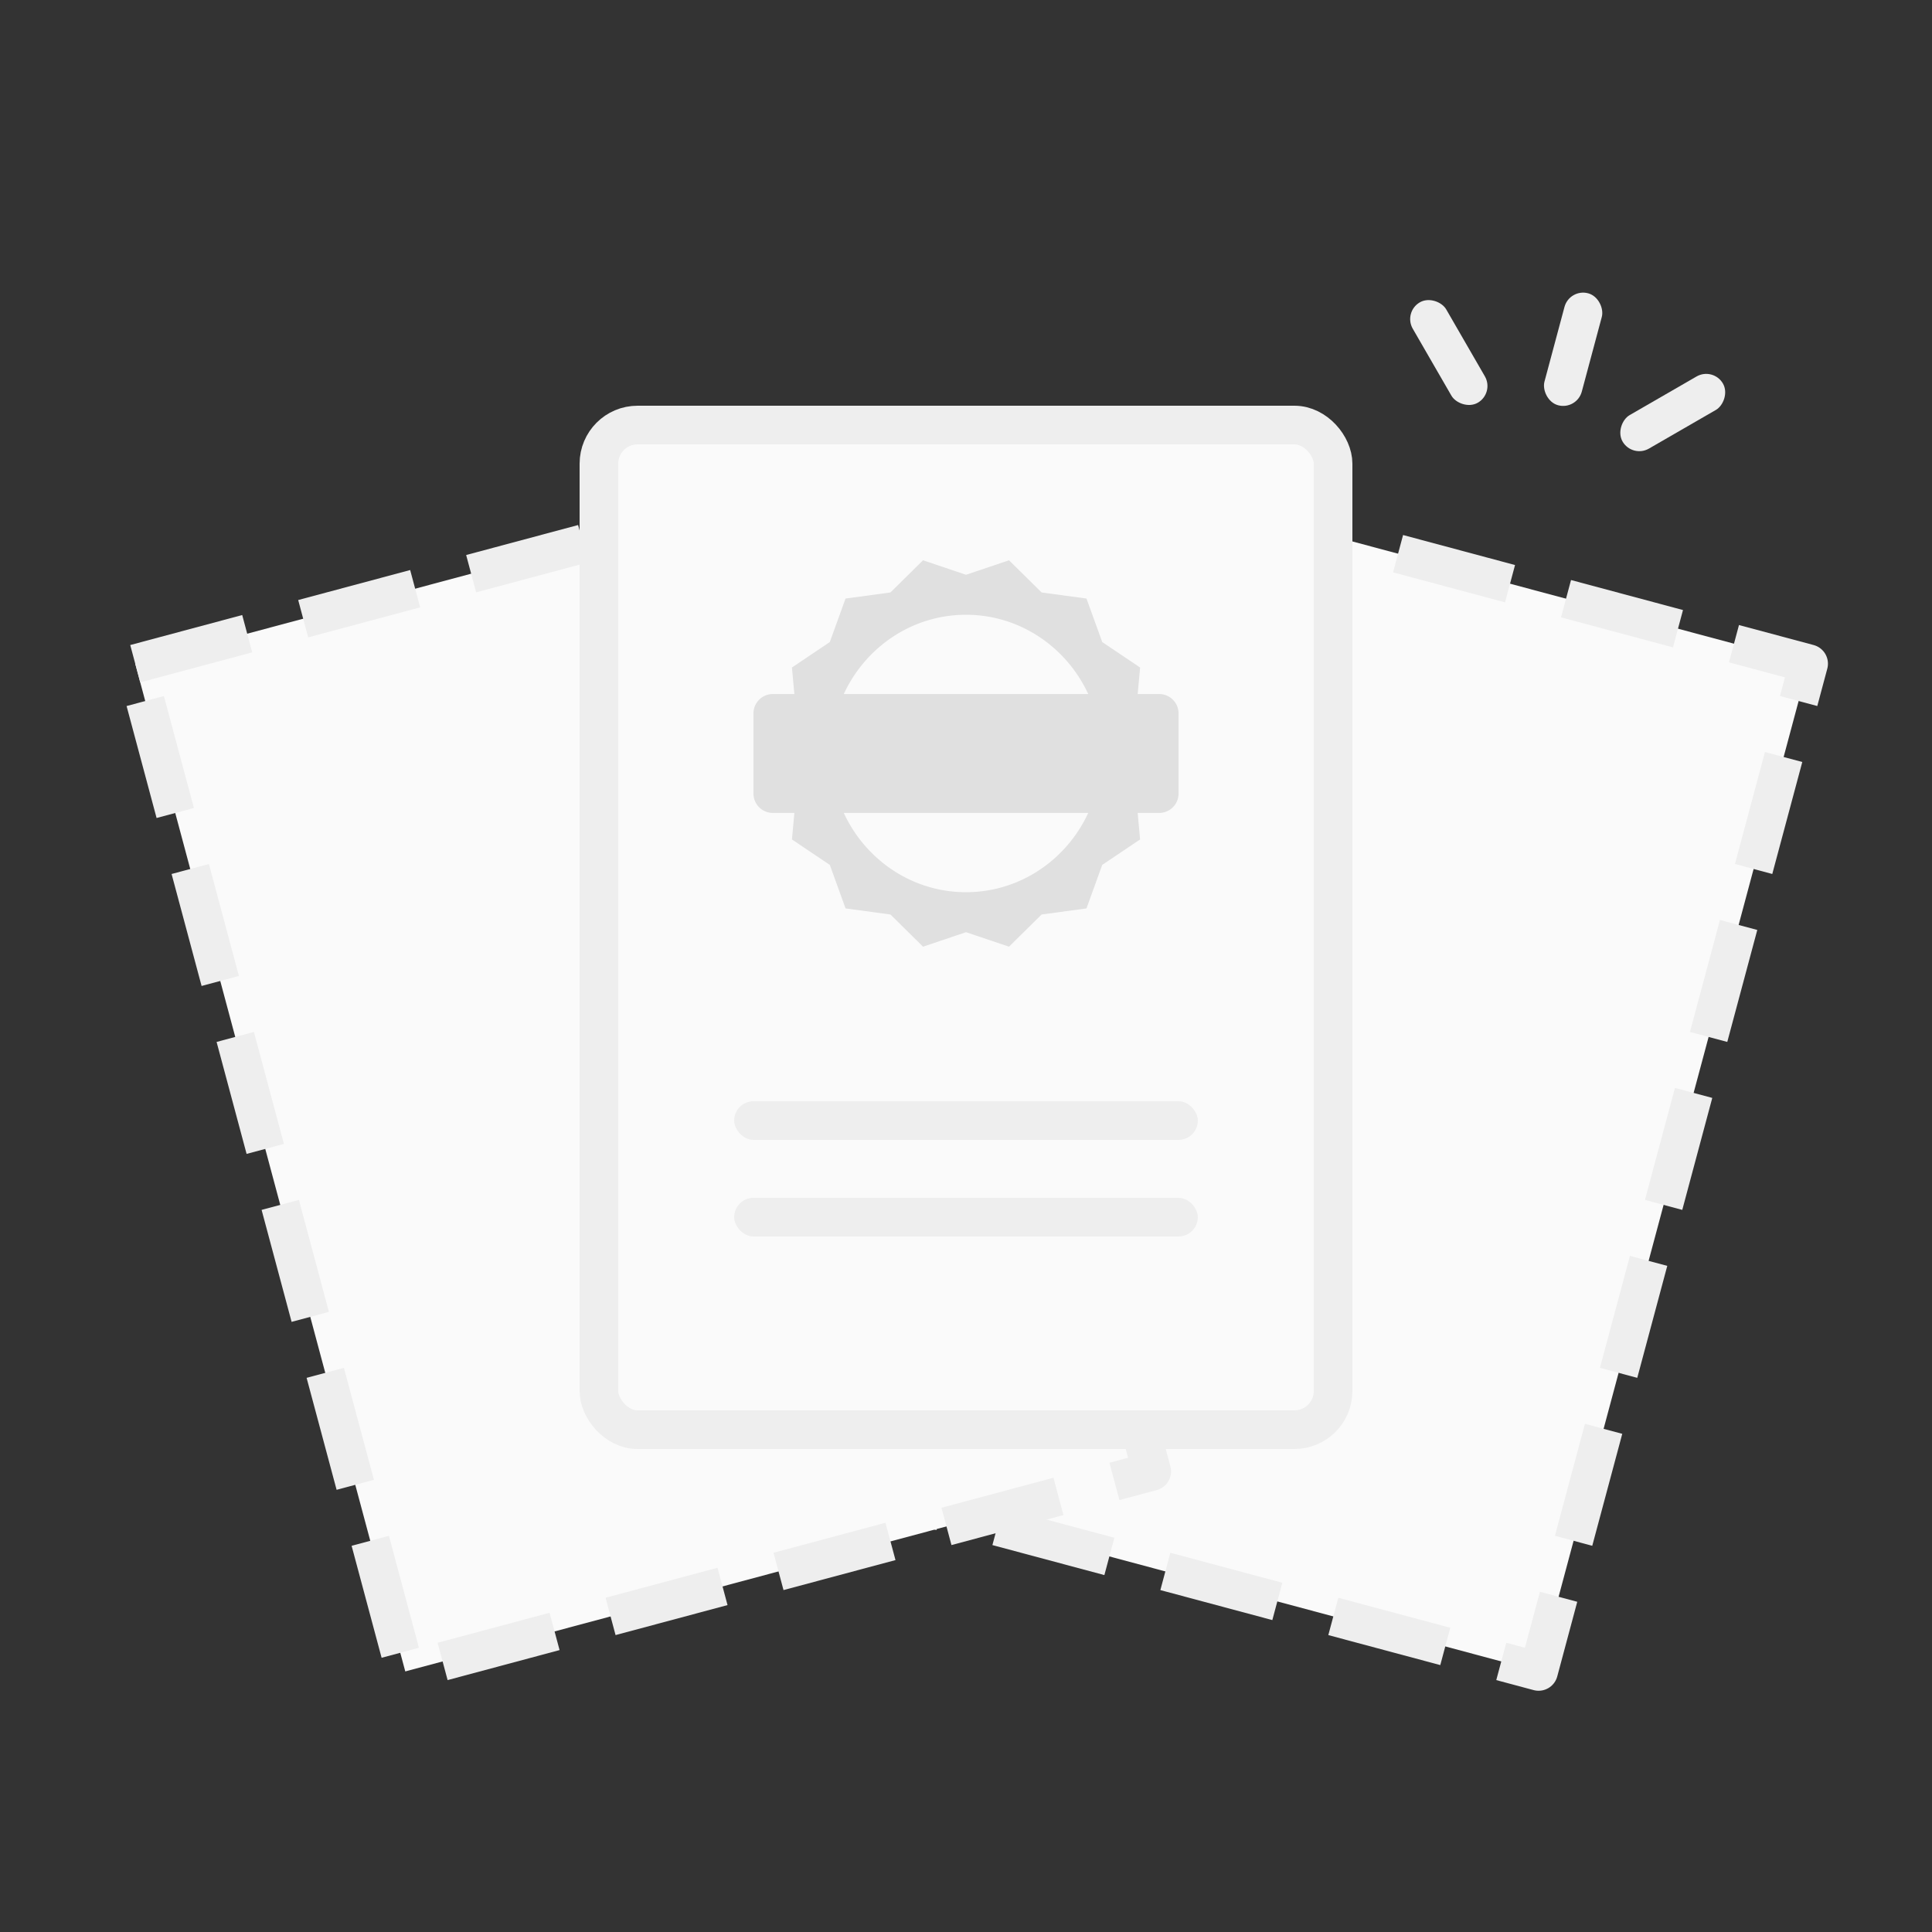 <svg xmlns="http://www.w3.org/2000/svg" width="100" height="100" viewBox="0 0 100 100">
    <rect x="0" y="0" width="100" height="100" fill="#333333" stroke="none"/>
    <g fill="none" fill-rule="nonzero" transform="translate(6.307 12)">
        <path fill="#FAFAFA" stroke="#EEE" stroke-dasharray="6,3" stroke-linejoin="round" stroke-width="2" d="M48.67 12l38.637 10.353-13.977 52.16L34.693 64.16 48.67 12z"/>
        <path fill="#FAFAFA" stroke="#EEE" stroke-dasharray="6,3" stroke-linejoin="round" stroke-width="2" d="M.693 22.353L39.33 12l13.977 52.16L14.67 74.513.693 22.353z"/>
        <rect width="38" height="52" x="24.693" y="10" fill="#FAFAFA" stroke="#EEE" stroke-width="2" rx="2"/>
        <path fill="#E0E0E0" d="M34.809 30.077h-1.116a1 1 0 0 1-1-1v-4.154a1 1 0 0 1 1-1h1.116l-.125-1.373 1.959-1.317.815-2.252 2.323-.315L41.468 17l2.225.75L45.92 17l1.687 1.666 2.322.315.816 2.252 1.96 1.317-.126 1.373h1.115a1 1 0 0 1 1 1v4.154a1 1 0 0 1-1 1h-1.115l.125 1.373-1.96 1.317-.815 2.252-2.322.315L45.92 37l-2.226-.75-2.225.75-1.687-1.666-2.323-.315-.815-2.252-1.96-1.317.126-1.373zm2.558 0c1.123 2.426 3.534 4.103 6.326 4.103 2.793 0 5.203-1.677 6.327-4.103H37.367zm0-6.154H50.02c-1.124-2.426-3.534-4.103-6.327-4.103-2.792 0-5.203 1.677-6.326 4.103z"/>
        <rect width="24" height="2" x="31.693" y="45" fill="#EEE" rx="1"/>
        <rect width="24" height="2" x="31.693" y="50" fill="#EEE" rx="1"/>
        <g fill="#EEE" transform="rotate(15 30.453 254.995)">
            <rect width="2" height="6" x="8.172" rx="1"/>
            <rect width="2" height="6" x="2" y="1.828" rx="1" transform="rotate(-45 3 4.828)"/>
            <rect width="2" height="6" x="14" y="1.828" rx="1" transform="rotate(45 15 4.828)"/>
        </g>
    </g>
</svg>
